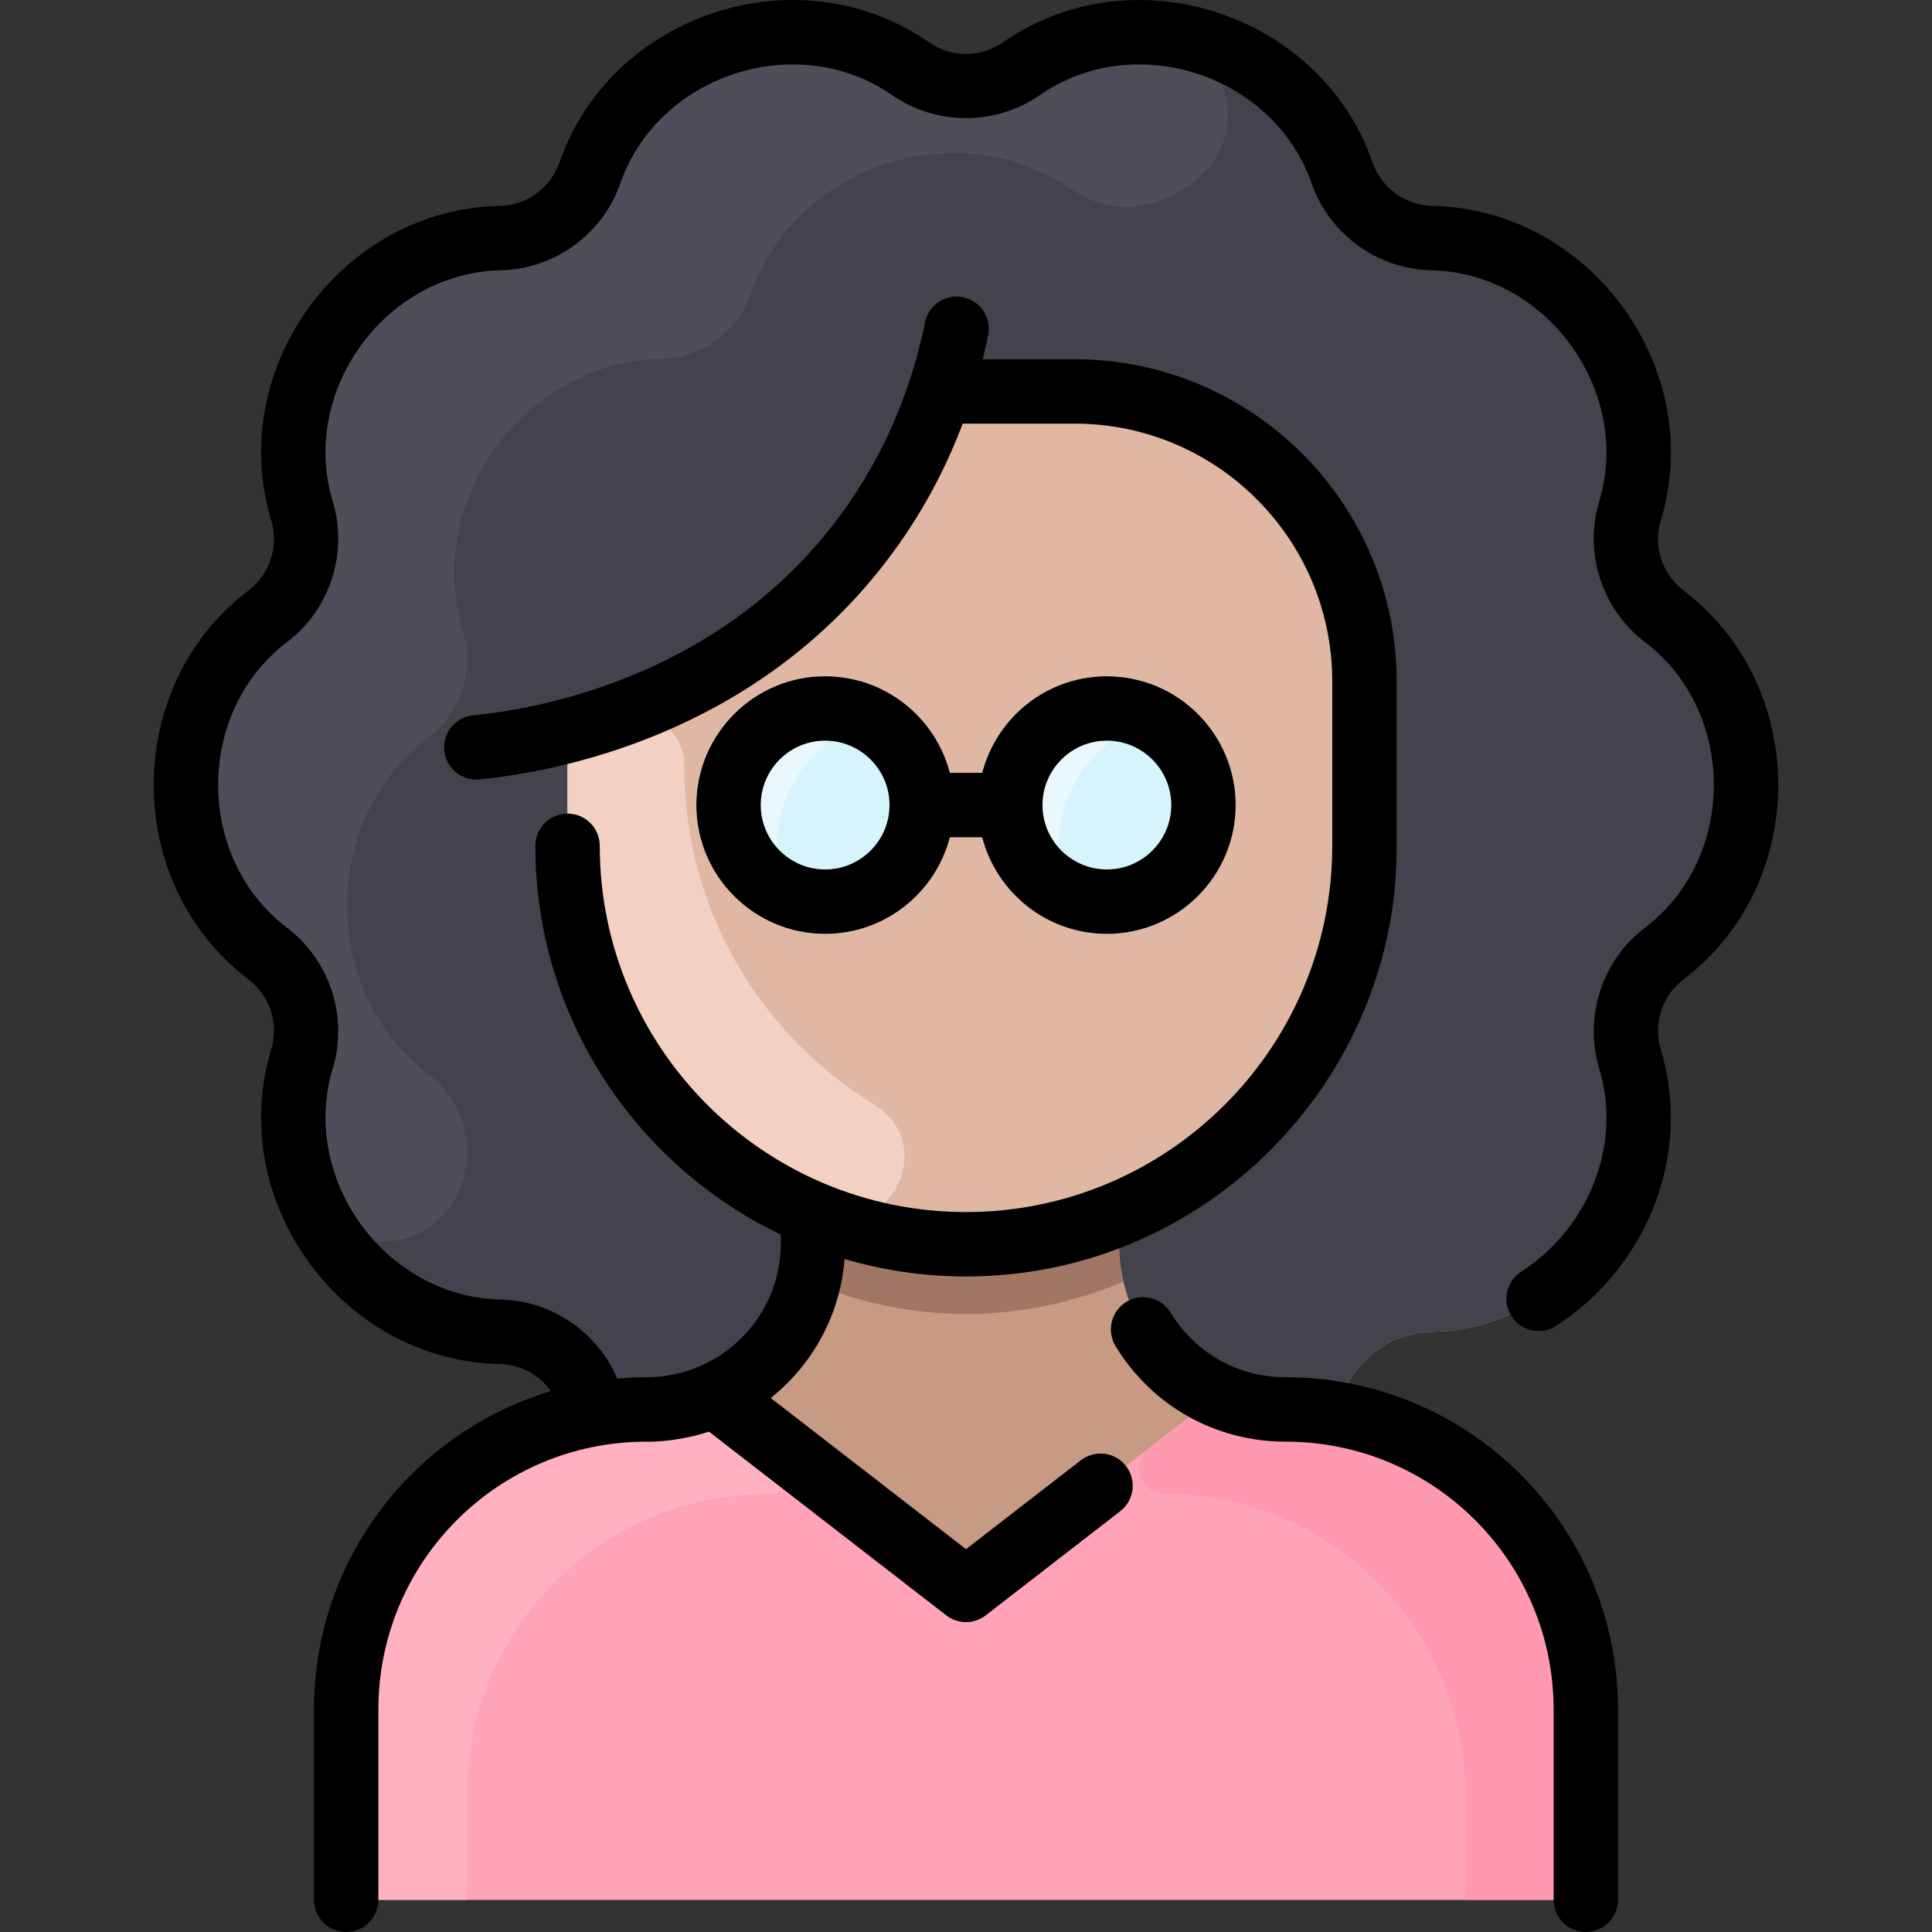 <svg id="Layer_1" enable-background="new 0 0 480.024 480.024" height="512" viewBox="0 0 480.024 480.024" width="512" xmlns="http://www.w3.org/2000/svg"><rect x="0" y="0" width="480.024" height="480.024" fill="#333333" stroke="none"/><path d="m413.532 236.894c-8.194 6.219-11.404 16.764-8.53 26.25 9.8 32.49-15.29 67.03-49.22 67.75-10.12.21-19 6.66-22.33 16.22-.49 1.41-1.04 2.76-1.64 4.1-1.01-.17-2.02-.32-3.04-.44 1.02.13 2.04.28 3.04.45v-.01c35.699 6.038 62.2 36.9 62.2 73.55v39.26c0 4.42-3.58 8-8 8h-292c-4.42 0-8-3.58-8-8v-39.26c0-36.651 26.501-67.512 62.2-73.55v.01c1-.17 2.02-.32 3.04-.45-1.02.12-2.03.27-3.04.44-.6-1.34-1.15-2.69-1.64-4.1-3.33-9.56-12.21-16.01-22.33-16.22-33.93-.72-59.02-35.26-49.22-67.75 2.92-9.69-.47-20.13-8.53-26.25-27.02-20.52-27.02-63.22 0-83.74 8.06-6.12 11.45-16.56 8.53-26.25-9.8-32.49 15.29-67.03 49.22-67.75 10.12-.21 19-6.66 22.33-16.22 11.17-32.04 51.77-45.23 79.64-25.88 8.32 5.78 19.28 5.78 27.6 0 27.87-19.36 68.47-6.16 79.64 25.88 3.33 9.56 12.21 16.01 22.33 16.22 33.93.72 59.02 35.26 49.22 67.75-2.92 9.69.47 20.13 8.53 26.25 27.02 20.52 27.02 63.22 0 83.74z" fill="#c79a83"/><path d="m141.012 210.154c0 41.27 25.25 76.64 61.15 91.5l-.15.37v6.83c0 22.901-18.596 41.34-41.43 41.34-4.21 0-8.35.35-12.37 1.03-.6-1.34-1.15-2.7-1.64-4.11-3.33-9.56-12.21-16.01-22.33-16.22-33.93-.72-59.02-35.26-49.22-67.75 2.92-9.69-.47-20.13-8.53-26.25-27.02-20.52-27.02-63.22 0-83.74 8.06-6.12 11.45-16.56 8.53-26.25-9.8-32.49 15.29-67.03 49.22-67.75 10.12-.21 19-6.66 22.33-16.22 11.17-32.04 51.77-45.23 79.64-25.88 8.32 5.78 19.28 5.78 27.6 0 27.87-19.36 68.47-6.16 79.64 25.88 3.33 9.56 12.21 16.01 22.33 16.22 33.93.72 59.02 35.26 49.22 67.75-2.92 9.69.47 20.13 8.53 26.25 27.02 20.52 27.02 63.22 0 83.74-8.18 6.208-11.41 16.745-8.53 26.25 9.8 32.49-15.29 67.03-49.22 67.75-10.12.21-19 6.66-22.33 16.22-.49 1.41-1.04 2.77-1.64 4.11-4.02-.68-8.16-1.03-12.37-1.03-22.829 0-41.43-18.435-41.43-41.34v-6.83l-.15-.37c35.9-14.86 61.15-50.23 61.15-91.5v-40.89c0-39.77-32.24-72.01-72.01-72.01h-27.819c-3.331 0-6.301 2.063-7.481 5.177-13.659 36.034-42.547 64.596-84.984 77.516-3.382 1.03-5.705 4.126-5.705 7.662v22.545z" fill="#42434d"/><path d="m339.012 169.254v40.9c0 54.696-44.348 99-99 99-54.65 0-99-44.302-99-99v-22.545c0-3.535 2.323-6.632 5.705-7.662 42.437-12.92 71.325-41.481 84.984-77.516 1.181-3.115 4.15-5.177 7.481-5.177h27.829c39.765 0 72.001 32.235 72.001 72z" fill="#e0b7a3"/><path d="m394.012 424.764v39.26c0 4.42-3.58 8-8 8h-292c-4.42 0-8-3.58-8-8v-39.26c0-41.184 33.387-74.57 74.57-74.57 6.13 0 11.95-1.33 17.18-3.71l.25.54c6.302 4.88 51.695 40.026 57.1 44.21 2.89 2.23 6.91 2.23 9.8 0 5.393-4.175 50.811-39.341 57.1-44.21l.25-.54c5.23 2.38 11.05 3.71 17.18 3.71 41.379 0 74.57 33.58 74.57 74.57z" fill="#ffa4b8"/><path d="m279.142 318.444c-24.637 10.313-51.712 11.113-78.26 0 1.356-5.626 1.13-9.27 1.13-16.42l.15-.37c24.082 9.996 51.571 10.016 75.7 0l.15.37c0 7.153-.226 10.796 1.13 16.42z" fill="#a07765"/><path d="m194.505 359.793c4.746 3.674 2.238 11.378-3.764 11.401-42.333.158-74.729 34.149-74.729 74.57v26.26h-22c-4.418 0-8-3.582-8-8v-39.26c0-41.163 33.37-74.57 74.57-74.57 6.13 0 11.95-1.33 17.18-3.71l.25.54z" fill="#ffb1bf"/><path d="m285.519 359.793c-4.746 3.674-2.238 11.378 3.764 11.401 42.333.158 74.729 34.149 74.729 74.57v26.26h22c4.418 0 8-3.582 8-8v-39.26c0-41.163-33.37-74.57-74.57-74.57-6.13 0-11.95-1.33-17.18-3.71l-.25.54z" fill="#ff99af"/><path d="m285.588 8.085c20.079.978 26.67 27.09 9.751 37.949-.513.329-1.022.669-1.527 1.02-8.32 5.78-19.28 5.78-27.6 0-27.87-19.35-68.47-6.16-79.64 25.88-3.33 9.56-12.21 16.01-22.33 16.22-33.93.72-59.02 35.26-49.22 67.75 2.92 9.69-.47 20.13-8.53 26.25-27.02 20.52-27.02 63.22 0 83.74 8.06 6.12 11.45 16.56 8.53 26.25-6.044 20.039-32.596 20.219-39.101 1.935-3.551-9.98-4.175-21.072-.899-31.935 2.92-9.69-.47-20.13-8.53-26.25-27.02-20.52-27.02-63.22 0-83.74 8.06-6.12 11.45-16.56 8.53-26.25-9.8-32.49 15.29-67.03 49.22-67.75 10.12-.21 19-6.66 22.33-16.22 11.17-32.04 51.77-45.23 79.64-25.88 8.32 5.78 19.28 5.78 27.6 0 9.649-6.702 20.824-9.502 31.776-8.969z" fill="#4d4e59"/><path d="m217.286 274.512c16.138 9.915 3.556 34.641-14.023 27.591-37.05-14.858-62.251-50.809-62.251-91.949v-22.586c0-3.518 2.32-6.594 5.686-7.616 1.957-.595 3.973-1.25 6.035-1.974 8.399-2.946 17.28 3.164 17.28 12.176-.001 36.776 19.491 67.289 47.273 84.358z" fill="#f2d1c2"/><circle cx="275.012" cy="200.025" fill="#d6f4fc" r="32"/><circle cx="205.012" cy="200.025" fill="#d6f4fc" r="32"/><path d="m213.081 180.225c-14.772 5.917-23.142 22.678-19.072 38.043 1.494 5.641-5.076 10.027-9.546 6.275-6.998-5.874-11.452-14.685-11.452-24.518 0-22.008 20.603-35.409 39.174-31.248 5.789 1.297 6.402 9.243.896 11.448z" fill="#e8f8fc"/><path d="m283.081 180.225c-14.772 5.917-23.142 22.678-19.072 38.043 1.494 5.641-5.076 10.027-9.546 6.275-6.998-5.874-11.452-14.685-11.452-24.518 0-22.008 20.603-35.409 39.174-31.248 5.789 1.297 6.402 9.243.896 11.448z" fill="#e8f8fc"/><path d="m205.012 232.024c14.884 0 27.426-10.214 30.987-24h8.025c3.561 13.786 16.104 24 30.987 24 17.645 0 32-14.355 32-32s-14.355-32-32-32c-14.884 0-27.426 10.214-30.987 24h-8.025c-3.561-13.786-16.104-24-30.987-24-17.645 0-32 14.355-32 32s14.355 32 32 32zm70-48c8.822 0 16 7.178 16 16s-7.178 16-16 16-16-7.178-16-16 7.178-16 16-16zm-70 0c8.822 0 16 7.178 16 16s-7.178 16-16 16-16-7.178-16-16 7.178-16 16-16zm213.359 59.239c-5.441 4.133-7.682 11.03-5.709 17.571 7.696 25.513-3.013 53.719-26.044 68.593-3.711 2.396-8.664 1.331-11.06-2.381-2.397-3.711-1.332-8.663 2.38-11.061 17.075-11.026 25.055-31.806 19.406-50.53-3.862-12.806.699-26.845 11.35-34.935 22.846-17.35 22.831-53.656 0-70.995-10.652-8.089-15.213-22.127-11.351-34.934 8.265-27.401-13.012-56.827-41.73-57.436-13.373-.283-25.315-8.961-29.716-21.591-9.423-27.037-43.928-38.328-67.521-21.938-10.984 7.631-25.746 7.631-36.731 0-23.513-16.333-58.066-5.188-67.521 21.939-4.401 12.63-16.343 21.307-29.716 21.59-28.626.606-50.026 29.934-41.73 57.436 3.862 12.806-.699 26.845-11.35 34.935-22.845 17.347-22.831 53.656 0 70.995 10.652 8.089 15.213 22.127 11.351 34.934-8.284 27.464 13.069 56.828 41.73 57.436 12.668.268 24.04 8.075 28.947 19.633 4.233-.365 7.229-.328 7.229-.328 18.445 0 33.427-14.859 33.427-33.342v-2.11c-36.042-17.233-61-54.053-61-96.595 0-4.418 3.582-8 8-8s8 3.582 8 8c0 50.178 40.822 91 91 91s91-40.822 91-91v-40.889c0-35.291-28.71-64.003-64-64.003h-27.819c-4.834 12.802-11.477 24.644-19.885 35.368-33.072 42.189-81.073 51.137-100.175 53.025-4.415.435-8.315-2.793-8.748-7.174-.435-4.396 2.777-8.313 7.174-8.748 17.058-1.687 59.891-9.641 89.158-46.975 11.732-14.966 19.395-32.341 23.123-50.659.881-4.329 5.108-7.132 9.435-6.243 4.33.881 7.125 5.104 6.244 9.434-.409 2.012-.871 3.998-1.359 5.972h22.853c44.112 0 80 35.889 80 80.003v41.497c0 57.205-47.064 106.392-107 106.392-10.473 0-20.597-1.52-30.17-4.337-1.047 13.273-7.376 25.737-18.338 34.541l48.508 37.555 28.53-22.088c3.496-2.703 8.519-2.064 11.223 1.429 2.705 3.494 2.065 8.519-1.428 11.224l-33.427 25.879c-2.883 2.231-6.911 2.232-9.795 0l-58.966-45.651c-8.677 2.862-16.329 2.497-15.564 2.497-36.794 0-66.573 29.773-66.573 66.571v47.257c0 4.418-3.582 8-8 8s-8-3.582-8-8v-47.257c0-37.789 25.221-69.103 58.878-79.131-2.907-4.093-7.576-6.637-12.82-6.749-39.266-.831-68.049-40.461-56.709-78.053 1.973-6.541-.268-13.438-5.709-17.57-31.279-23.754-31.27-72.731 0-96.479 5.441-4.133 7.682-11.03 5.709-17.571-11.344-37.606 17.453-77.225 56.709-78.055 6.831-.146 12.698-4.407 14.947-10.859 12.924-37.087 59.507-52.217 91.757-29.814 5.611 3.898 12.864 3.898 18.475 0 32.256-22.406 78.835-7.263 91.757 29.813 2.249 6.452 8.115 10.715 14.947 10.86 39.266.831 68.049 40.461 56.709 78.053-1.973 6.541.268 13.438 5.709 17.57 31.279 23.754 31.269 72.731-.001 96.479zm-16.359 181.504v47.257c0 4.418-3.582 8-8 8s-8-3.582-8-8v-47.257c0-36.794-29.774-66.571-66.573-66.571-17.412 0-33.209-8.87-42.259-23.729-2.298-3.773-1.103-8.695 2.671-10.993 3.774-2.301 8.696-1.104 10.994 2.671 6.122 10.051 16.811 16.051 28.594 16.051 45.638-.002 82.573 36.93 82.573 82.571z"/></svg>